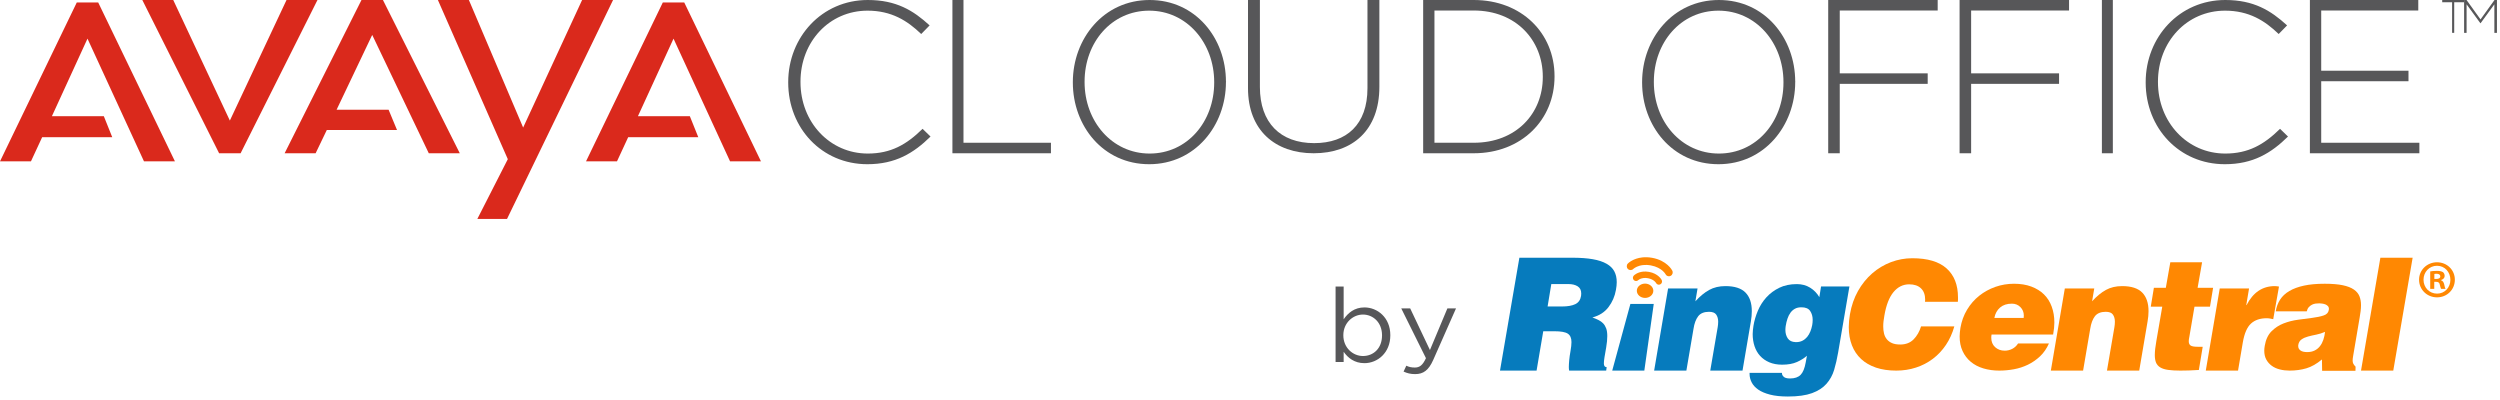 <?xml version="1.0" encoding="UTF-8"?>
<svg width="250px" height="40px" viewBox="0 0 250 40" version="1.1" xmlns="http://www.w3.org/2000/svg" xmlns:xlink="http://www.w3.org/1999/xlink">
    <!-- Generator: Sketch 64 (93537) - https://sketch.com -->
    <title>office-cloud-ringcentral</title>
    <desc>Created with Sketch.</desc>
    <defs>
        <polygon id="path-1" points="0.035 0.245 76.097 0.245 76.097 16.136 0.035 16.136"></polygon>
    </defs>
    <g id="Page-1" stroke="none" stroke-width="1" fill="none" fill-rule="evenodd">
        <g id="Artboard" transform="translate(-55, -49)">
            <g id="office-cloud-ringcentral" transform="translate(55, 49)">
                <g id="Group-4">
                    <g id="Clip-2"></g>
                    <polyline id="Fill-1" fill="#DA291C" points="63.792 11.622 68.985 11.622 69.829 13.721 62.817 13.721 61.698 16.136 58.601 16.136 66.282 0.245 68.424 0.245 76.097 16.136 73.007 16.136 67.352 3.863 63.792 11.622"></polyline>
                    <polyline id="Fill-3" fill="#DA291C" points="5.19 11.622 10.384 11.622 11.225 13.721 4.215 13.721 3.095 16.136 0 16.136 7.679 0.245 9.819 0.245 17.494 16.136 14.399 16.136 8.749 3.863 5.19 11.622"></polyline>
                </g>
                <polyline id="Fill-5" fill="#DA291C" points="33.659 10.973 38.859 10.973 39.7 12.997 32.682 12.997 31.562 15.326 28.463 15.326 36.148 0 38.294 0 45.979 15.326 42.879 15.326 37.221 3.49 33.659 10.973"></polyline>
                <polyline id="Fill-6" fill="#DA291C" points="14.232 0 21.911 15.326 24.061 15.326 31.747 0 28.652 0 22.986 12.058 17.324 0 14.232 0"></polyline>
                <polyline id="Fill-7" fill="#DA291C" points="50.702 21.895 61.305 0 58.211 0 52.315 12.756 46.888 0 43.789 0 50.781 15.917 47.733 21.895 50.702 21.895"></polyline>
                <path d="M78.821,8.255 L78.821,8.211 C78.821,3.72 82.186,0 86.778,0 C89.62,0 91.326,1.043 92.962,2.54 L92.121,3.401 C90.734,2.064 89.143,1.066 86.755,1.066 C82.936,1.066 80.049,4.173 80.049,8.165 L80.049,8.211 C80.049,12.225 82.982,15.355 86.778,15.355 C89.075,15.355 90.643,14.47 92.257,12.882 L93.053,13.654 C91.371,15.31 89.552,16.421 86.733,16.421 C82.186,16.421 78.821,12.815 78.821,8.255" id="Fill-8" fill="#575759"></path>
                <polyline id="Fill-9" fill="#575759" points="95.242 0 96.348 0 96.348 14.275 105.095 14.275 105.095 15.326 95.242 15.326 95.242 0"></polyline>
                <path d="M121.42,8.255 L121.42,8.211 C121.42,4.287 118.68,1.066 114.918,1.066 C111.155,1.066 108.458,4.241 108.458,8.165 L108.458,8.211 C108.458,12.134 111.199,15.355 114.961,15.355 C118.724,15.355 121.42,12.18 121.42,8.255 Z M107.284,8.255 L107.284,8.211 C107.284,3.878 110.351,0 114.961,0 C119.571,0 122.594,3.833 122.594,8.165 C122.616,8.188 122.616,8.188 122.594,8.211 C122.594,12.543 119.528,16.421 114.918,16.421 C110.307,16.421 107.284,12.587 107.284,8.255 L107.284,8.255 Z" id="Fill-10" fill="#575759"></path>
                <path d="M124.8,8.816 L124.8,0 L125.99,0 L125.99,8.709 C125.99,12.265 128.027,14.313 131.414,14.313 C134.665,14.313 136.747,12.459 136.747,8.816 L136.747,0 L137.937,0 L137.937,8.687 C137.937,13.02 135.259,15.326 131.368,15.326 C127.523,15.326 124.8,13.041 124.8,8.816" id="Fill-11" fill="#575759"></path>
                <path d="M147.375,14.275 C151.609,14.275 154.28,11.363 154.28,7.707 L154.28,7.663 C154.28,4.029 151.609,1.051 147.375,1.051 L143.445,1.051 L143.445,14.275 L147.375,14.275 Z M142.316,0 L147.375,0 C152.152,0 155.453,3.306 155.453,7.62 L155.453,7.663 C155.453,11.976 152.152,15.326 147.375,15.326 L142.316,15.326 L142.316,0 L142.316,0 Z" id="Fill-12" fill="#575759"></path>
                <path d="M178.347,8.255 L178.347,8.211 C178.347,4.287 175.607,1.066 171.844,1.066 C168.082,1.066 165.385,4.241 165.385,8.165 L165.385,8.211 C165.385,12.134 168.125,15.355 171.887,15.355 C175.65,15.355 178.347,12.18 178.347,8.255 Z M164.211,8.255 L164.211,8.211 C164.211,3.878 167.277,0 171.887,0 C176.498,0 179.521,3.833 179.521,8.165 C179.542,8.188 179.542,8.188 179.521,8.211 C179.521,12.543 176.454,16.421 171.844,16.421 C167.234,16.421 164.211,12.587 164.211,8.255 L164.211,8.255 Z" id="Fill-13" fill="#575759"></path>
                <polyline id="Fill-14" fill="#575759" points="182.821 0 193.768 0 193.768 1.051 183.975 1.051 183.975 7.335 192.769 7.335 192.769 8.385 183.975 8.385 183.975 15.326 182.821 15.326 182.821 0"></polyline>
                <polyline id="Fill-15" fill="#575759" points="195.958 0 206.905 0 206.905 1.051 197.113 1.051 197.113 7.335 205.906 7.335 205.906 8.385 197.113 8.385 197.113 15.326 195.958 15.326 195.958 0"></polyline>
                <polygon id="Fill-16" fill="#575759" points="210.189 15.326 211.284 15.326 211.284 0 210.189 0"></polygon>
                <path d="M214.568,8.255 L214.568,8.211 C214.568,3.72 217.933,0 222.526,0 C225.368,0 227.073,1.043 228.71,2.54 L227.868,3.401 C226.481,2.064 224.89,1.066 222.503,1.066 C218.683,1.066 215.796,4.173 215.796,8.165 L215.796,8.211 C215.796,12.225 218.729,15.355 222.526,15.355 C224.822,15.355 226.39,14.47 228.005,12.882 L228.8,13.654 C227.118,15.31 225.3,16.421 222.481,16.421 C217.933,16.421 214.568,12.815 214.568,8.255" id="Fill-17" fill="#575759"></path>
                <polyline id="Fill-18" fill="#575759" points="230.989 0 241.828 0 241.828 1.051 232.121 1.051 232.121 7.072 240.849 7.072 240.849 8.123 232.121 8.123 232.121 14.275 241.937 14.275 241.937 15.326 230.989 15.326 230.989 0"></polyline>
                <polyline id="Fill-19" fill="#575759" points="245.21 0.225 244.221 0.225 244.221 7.10542736e-15 246.411 7.10542736e-15 246.411 0.225 245.421 0.225 245.421 3.284 245.21 3.284 245.21 0.225"></polyline>
                <polyline id="Fill-20" fill="#575759" points="246.411 7.10542736e-15 246.654 7.10542736e-15 248.052 1.942 249.451 7.10542736e-15 249.695 7.10542736e-15 249.695 3.284 249.436 3.284 249.436 0.431 248.058 2.322 248.037 2.322 246.659 0.431 246.659 3.284 246.411 3.284 246.411 7.10542736e-15"></polyline>
                <path d="M138.203,33.544 L138.203,33.524 C138.203,32.262 137.322,31.455 136.295,31.455 C135.288,31.455 134.334,32.293 134.334,33.513 L134.334,33.534 C134.334,34.775 135.288,35.602 136.295,35.602 C137.343,35.602 138.203,34.837 138.203,33.544 Z M134.365,35.178 L134.365,36.202 L133.558,36.202 L133.558,28.653 L134.365,28.653 L134.365,31.931 C134.806,31.29 135.445,30.742 136.442,30.742 C137.742,30.742 139.032,31.755 139.032,33.513 L139.032,33.534 C139.032,35.282 137.752,36.316 136.442,36.316 C135.435,36.316 134.785,35.778 134.365,35.178 L134.365,35.178 Z" id="Fill-21" fill="#575759"></path>
                <path d="M140.358,37.159 L140.631,36.57 C140.894,36.696 141.135,36.754 141.482,36.754 C141.965,36.754 142.269,36.522 142.595,35.817 L140.126,30.842 L141.02,30.842 L142.994,35.005 L144.738,30.842 L145.6,30.842 L143.32,36 C142.858,37.034 142.332,37.411 141.513,37.411 C141.061,37.411 140.725,37.324 140.358,37.159" id="Fill-22" fill="#575759"></path>
                <g id="Group-17-Copy-4" transform="translate(150, 25)">
                    <path d="M4.76,5.648 L6.201,5.648 C6.769,5.648 7.213,5.569 7.534,5.413 C7.855,5.256 8.046,4.979 8.108,4.582 C8.119,4.529 8.123,4.451 8.123,4.346 C8.123,4.022 8.005,3.786 7.767,3.633 C7.529,3.482 7.219,3.406 6.836,3.406 L5.131,3.406 L4.76,5.648 Z M4.325,8.125 L3.658,12.06 L-1.11761138e-05,12.06 L1.938,0.772 L7.209,0.772 C8.024,0.772 8.715,0.822 9.278,0.921 C9.842,1.02 10.301,1.172 10.658,1.376 C11.015,1.579 11.272,1.832 11.432,2.136 C11.594,2.439 11.674,2.799 11.674,3.217 C11.674,3.436 11.648,3.694 11.595,3.986 C11.482,4.633 11.232,5.211 10.844,5.719 C10.457,6.225 9.921,6.567 9.24,6.744 C9.467,6.829 9.672,6.916 9.852,7.004 C10.033,7.093 10.188,7.205 10.318,7.341 C10.446,7.477 10.547,7.644 10.619,7.843 C10.692,8.042 10.728,8.298 10.728,8.61 C10.728,8.936 10.692,9.31 10.619,9.738 C10.547,10.137 10.491,10.467 10.449,10.727 C10.407,10.989 10.387,11.193 10.387,11.339 C10.387,11.59 10.48,11.715 10.665,11.715 L10.619,12.06 L6.914,12.06 C6.893,11.955 6.883,11.835 6.883,11.7 C6.883,11.521 6.897,11.295 6.922,11.016 C6.947,10.741 6.992,10.429 7.054,10.085 C7.116,9.738 7.147,9.447 7.147,9.207 C7.147,8.81 7.025,8.53 6.783,8.367 C6.539,8.206 6.092,8.125 5.442,8.125 L4.325,8.125 Z" id="Fill-1" fill="#067BBD"></path>
                    <path d="M16.81,3.845 L19.755,3.845 L19.538,5.13 C19.993,4.629 20.453,4.251 20.918,3.994 C21.383,3.738 21.925,3.61 22.546,3.61 C23.455,3.61 24.122,3.825 24.545,4.252 C24.969,4.68 25.181,5.303 25.181,6.119 C25.181,6.442 25.15,6.781 25.089,7.137 L24.251,12.06 L21.026,12.06 L21.77,7.717 C21.801,7.529 21.818,7.347 21.818,7.169 C21.818,6.886 21.751,6.651 21.623,6.463 C21.494,6.274 21.253,6.18 20.902,6.18 C20.407,6.18 20.043,6.33 19.817,6.627 C19.589,6.925 19.434,7.341 19.352,7.874 L18.638,12.06 L15.414,12.06 L16.81,3.845 Z" id="Fill-4" fill="#067BBD"></path>
                    <path d="M30.119,5.73 C29.883,5.73 29.675,5.777 29.5,5.872 C29.324,5.966 29.174,6.098 29.05,6.266 C28.926,6.433 28.825,6.633 28.748,6.864 C28.671,7.096 28.61,7.342 28.57,7.603 C28.559,7.677 28.551,7.747 28.547,7.808 C28.541,7.872 28.539,7.936 28.539,7.997 C28.539,8.324 28.619,8.604 28.778,8.841 C28.939,9.078 29.199,9.201 29.562,9.211 L29.639,9.211 C29.867,9.211 30.07,9.162 30.252,9.068 C30.432,8.976 30.587,8.848 30.717,8.692 C30.846,8.534 30.952,8.352 31.035,8.148 C31.117,7.943 31.18,7.731 31.221,7.51 C31.251,7.342 31.268,7.168 31.268,6.989 C31.268,6.643 31.183,6.346 31.018,6.1 C30.854,5.854 30.564,5.73 30.151,5.73 L30.119,5.73 Z M28.197,12.284 L28.197,12.33 C28.197,12.445 28.244,12.549 28.337,12.644 C28.45,12.78 28.673,12.847 29.004,12.847 C29.469,12.847 29.819,12.727 30.058,12.488 C30.295,12.248 30.466,11.835 30.57,11.248 L30.694,10.574 C30.424,10.813 30.092,11.024 29.694,11.201 C29.296,11.379 28.803,11.468 28.213,11.468 C27.728,11.468 27.301,11.388 26.934,11.233 C26.568,11.077 26.26,10.862 26.012,10.591 C25.764,10.319 25.578,9.995 25.453,9.618 C25.33,9.241 25.268,8.841 25.268,8.411 C25.268,8.276 25.276,8.14 25.291,8.004 C25.306,7.868 25.324,7.727 25.346,7.581 C25.428,7.078 25.575,6.578 25.787,6.075 C25.998,5.574 26.283,5.127 26.64,4.734 C26.996,4.343 27.425,4.024 27.927,3.778 C28.428,3.533 29.014,3.41 29.686,3.41 C30.183,3.41 30.625,3.529 31.011,3.767 C31.398,4.006 31.706,4.324 31.934,4.718 L32.105,3.645 L34.942,3.645 L33.811,10.262 C33.706,10.876 33.574,11.452 33.415,11.985 C33.254,12.518 32.998,12.983 32.647,13.38 C32.296,13.778 31.815,14.089 31.205,14.314 C30.595,14.537 29.789,14.651 28.787,14.651 C28.084,14.651 27.49,14.588 27.004,14.462 C26.518,14.336 26.125,14.17 25.826,13.962 C25.525,13.752 25.306,13.512 25.167,13.239 C25.028,12.968 24.957,12.686 24.957,12.391 L24.957,12.284 L28.197,12.284 Z" id="Fill-6" fill="#067BBD"></path>
                    <path d="M42.5,5.182 C42.5,5.142 42.503,5.108 42.508,5.077 C42.513,5.049 42.516,5.014 42.516,4.974 C42.516,4.479 42.376,4.099 42.097,3.833 C41.819,3.566 41.426,3.433 40.918,3.433 C40.302,3.433 39.778,3.692 39.349,4.21 C38.919,4.73 38.616,5.509 38.44,6.545 C38.401,6.743 38.372,6.934 38.353,7.116 C38.332,7.299 38.323,7.475 38.323,7.642 C38.323,7.9 38.35,8.138 38.403,8.354 C38.456,8.571 38.55,8.762 38.682,8.925 C38.813,9.087 38.987,9.217 39.202,9.31 C39.418,9.405 39.691,9.451 40.023,9.451 C40.58,9.451 41.027,9.278 41.365,8.932 C41.702,8.587 41.949,8.158 42.105,7.642 L45.432,7.642 C45.236,8.335 44.956,8.953 44.589,9.497 C44.223,10.04 43.788,10.503 43.285,10.882 C42.781,11.262 42.22,11.554 41.599,11.756 C40.979,11.959 40.321,12.06 39.627,12.06 C38.865,12.06 38.191,11.962 37.604,11.764 C37.018,11.566 36.522,11.28 36.116,10.904 C35.711,10.528 35.402,10.07 35.193,9.533 C34.982,8.993 34.878,8.385 34.878,7.701 C34.878,7.505 34.887,7.299 34.907,7.087 C34.926,6.874 34.955,6.655 34.995,6.427 C35.142,5.568 35.41,4.793 35.801,4.099 C36.193,3.407 36.666,2.82 37.224,2.336 C37.78,1.851 38.403,1.478 39.092,1.215 C39.781,0.955 40.493,0.824 41.225,0.824 C42.76,0.824 43.906,1.164 44.663,1.847 C45.42,2.528 45.799,3.493 45.799,4.737 L45.799,4.959 C45.799,5.029 45.793,5.102 45.784,5.182 L42.5,5.182 Z" id="Fill-8" fill="#FF8802"></path>
                    <path d="M52.367,6.792 C52.376,6.739 52.382,6.662 52.382,6.557 C52.382,6.223 52.267,5.94 52.041,5.711 C51.814,5.481 51.529,5.366 51.188,5.366 C50.703,5.366 50.31,5.494 50.01,5.75 C49.71,6.007 49.519,6.353 49.436,6.792 L52.367,6.792 Z M49.157,8.455 C49.147,8.506 49.139,8.559 49.134,8.61 C49.129,8.662 49.127,8.715 49.127,8.768 C49.127,9.167 49.255,9.481 49.513,9.716 C49.773,9.952 50.093,10.068 50.475,10.068 C50.733,10.068 50.983,10.008 51.219,9.889 C51.457,9.768 51.652,9.59 51.807,9.348 L54.893,9.348 C54.665,9.86 54.369,10.288 54.002,10.634 C53.634,10.978 53.23,11.257 52.784,11.474 C52.34,11.686 51.872,11.839 51.382,11.927 C50.89,12.016 50.408,12.06 49.932,12.06 C49.354,12.06 48.821,11.986 48.336,11.839 C47.85,11.695 47.431,11.474 47.08,11.182 C46.728,10.89 46.455,10.532 46.259,10.107 C46.062,9.684 45.964,9.197 45.964,8.642 C45.964,8.506 45.973,8.367 45.987,8.226 C46.001,8.085 46.021,7.943 46.041,7.795 C46.155,7.127 46.377,6.517 46.708,5.969 C47.038,5.421 47.444,4.956 47.925,4.574 C48.405,4.192 48.942,3.898 49.536,3.688 C50.131,3.479 50.754,3.375 51.404,3.375 C52.056,3.375 52.632,3.469 53.134,3.657 C53.634,3.845 54.057,4.106 54.398,4.44 C54.738,4.776 54.997,5.183 55.172,5.664 C55.348,6.144 55.436,6.672 55.436,7.248 C55.436,7.603 55.394,8.005 55.312,8.455 L49.157,8.455 Z" id="Fill-10" fill="#FF8802"></path>
                    <path d="M56.482,3.845 L59.426,3.845 L59.209,5.13 C59.664,4.629 60.124,4.251 60.589,3.994 C61.054,3.738 61.597,3.61 62.216,3.61 C63.126,3.61 63.792,3.825 64.217,4.252 C64.641,4.68 64.853,5.303 64.853,6.119 C64.853,6.442 64.82,6.781 64.759,7.137 L63.923,12.06 L60.697,12.06 L61.441,7.717 C61.473,7.529 61.489,7.347 61.489,7.169 C61.489,6.886 61.423,6.651 61.294,6.463 C61.165,6.274 60.925,6.18 60.574,6.18 C60.079,6.18 59.715,6.33 59.487,6.627 C59.261,6.925 59.106,7.341 59.023,7.874 L58.31,12.06 L55.085,12.06 L56.482,3.845 Z" id="Fill-12" fill="#FF8802"></path>
                    <path d="M69.885,11.997 C69.522,12.018 69.189,12.035 68.883,12.046 C68.58,12.056 68.298,12.06 68.039,12.06 C67.553,12.06 67.145,12.036 66.815,11.99 C66.484,11.943 66.22,11.859 66.024,11.739 C65.827,11.619 65.688,11.458 65.604,11.26 C65.523,11.064 65.481,10.811 65.481,10.509 C65.481,10.321 65.495,10.11 65.52,9.873 C65.546,9.639 65.584,9.379 65.636,9.097 L66.226,5.665 L65.078,5.665 L65.388,3.783 L66.582,3.783 L67.032,1.227 L70.209,1.227 L69.76,3.783 L71.31,3.783 L70.999,5.665 L69.449,5.665 L68.939,8.656 C68.917,8.751 68.902,8.835 68.892,8.913 C68.881,8.993 68.876,9.063 68.876,9.126 C68.876,9.326 68.939,9.467 69.062,9.552 C69.187,9.636 69.419,9.677 69.76,9.677 L70.271,9.677 L69.885,11.997 Z" id="Fill-14" fill="#FF8802"></path>
                    <path d="M71.974,3.845 L74.906,3.845 L74.626,5.507 L74.658,5.507 C75.308,4.242 76.248,3.61 77.479,3.61 C77.551,3.61 77.621,3.615 77.689,3.625 C77.755,3.636 77.825,3.647 77.898,3.657 L77.323,6.918 C77.221,6.897 77.114,6.876 77.007,6.854 C76.897,6.835 76.786,6.823 76.672,6.823 C76.011,6.823 75.488,7.002 75.099,7.357 C74.711,7.712 74.44,8.335 74.285,9.222 L73.804,12.06 L70.579,12.06 L71.974,3.845 Z" id="Fill-16" fill="#FF8802"></path>
                    <path d="M80.722,10.209 C81,10.209 81.247,10.158 81.459,10.054 C81.67,9.95 81.848,9.806 81.992,9.621 C82.138,9.439 82.25,9.225 82.334,8.979 C82.417,8.734 82.473,8.47 82.504,8.187 C82.215,8.313 81.923,8.404 81.629,8.463 C81.335,8.52 81.06,8.583 80.807,8.651 C80.554,8.719 80.336,8.815 80.156,8.941 C79.974,9.065 79.863,9.258 79.822,9.521 L79.822,9.614 C79.822,9.793 79.896,9.937 80.047,10.046 C80.197,10.156 80.422,10.209 80.722,10.209 L80.722,10.209 Z M82.213,12.078 L82.194,10.947 C81.668,11.385 81.149,11.681 80.635,11.832 C80.125,11.983 79.564,12.06 78.954,12.06 C78.613,12.06 78.287,12.021 77.978,11.943 C77.668,11.865 77.399,11.743 77.171,11.574 C76.943,11.408 76.763,11.202 76.628,10.954 C76.494,10.71 76.427,10.414 76.427,10.068 C76.427,9.923 76.442,9.761 76.474,9.584 C76.577,8.966 76.802,8.483 77.148,8.132 C77.494,7.783 77.898,7.52 78.358,7.342 C78.816,7.163 79.303,7.041 79.815,6.972 C80.326,6.904 80.802,6.842 81.241,6.784 C81.68,6.726 82.054,6.65 82.356,6.549 C82.661,6.449 82.835,6.27 82.876,6.008 C82.876,5.988 82.879,5.969 82.884,5.954 C82.889,5.938 82.892,5.92 82.892,5.899 C82.892,5.773 82.855,5.674 82.783,5.601 C82.71,5.529 82.625,5.473 82.527,5.435 C82.429,5.399 82.325,5.374 82.21,5.357 C82.096,5.342 82.002,5.334 81.931,5.334 C81.816,5.334 81.696,5.342 81.566,5.357 C81.438,5.374 81.316,5.411 81.202,5.468 C81.088,5.525 80.983,5.607 80.884,5.711 C80.786,5.816 80.716,5.957 80.675,6.135 L77.575,6.135 C77.647,5.694 77.791,5.305 78.008,4.966 C78.226,4.626 78.534,4.338 78.931,4.103 C79.33,3.868 79.817,3.688 80.396,3.563 C80.974,3.436 81.668,3.375 82.473,3.375 C83.207,3.375 83.81,3.425 84.279,3.524 C84.75,3.623 85.119,3.767 85.388,3.955 C85.657,4.142 85.843,4.368 85.946,4.629 C86.049,4.889 86.101,5.183 86.101,5.508 C86.101,5.705 86.088,5.91 86.062,6.117 C86.036,6.327 86.003,6.546 85.962,6.777 L85.31,10.618 C85.281,10.795 85.264,10.942 85.264,11.055 C85.264,11.172 85.284,11.274 85.326,11.362 C85.367,11.451 85.446,11.553 85.558,11.669 L85.546,12.078 L82.213,12.078 Z" id="Fill-18" fill="#FF8802"></path>
                    <polygon id="Fill-20" fill="#FF8802" points="86.101 12.06 88.038 0.772 91.264 0.772 89.327 12.06"></polygon>
                    <polygon id="Fill-22" fill="#067BBD" points="11.223 12.06 13.039 5.392 15.375 5.392 14.433 12.06"></polygon>
                    <path d="M16.551,2.416 C16.55,2.416 16.551,2.416 16.544,2.405 C16.536,2.391 16.52,2.365 16.498,2.334 C16.452,2.272 16.376,2.181 16.264,2.08 C16.038,1.882 15.672,1.649 15.078,1.539 C14.786,1.486 14.535,1.483 14.318,1.506 C13.798,1.561 13.481,1.773 13.368,1.862 C13.331,1.89 13.326,1.896 13.326,1.896 L13.326,1.896 C13.178,2.047 12.936,2.046 12.788,1.895 C12.639,1.745 12.639,1.5 12.788,1.351 C12.825,1.314 13.311,0.838 14.239,0.74 C14.525,0.71 14.851,0.716 15.213,0.781 C16.688,1.047 17.205,2.007 17.23,2.068 L17.23,2.068 C17.325,2.259 17.25,2.49 17.061,2.587 C17.019,2.607 16.975,2.621 16.93,2.626 C16.778,2.641 16.623,2.564 16.551,2.416" id="Fill-24" fill="#FF8802"></path>
                    <path d="M15.603,3.293 C15.601,3.295 15.603,3.291 15.58,3.258 C15.555,3.226 15.516,3.177 15.454,3.122 C15.332,3.014 15.129,2.884 14.792,2.821 C14.627,2.79 14.486,2.789 14.367,2.802 C14.078,2.833 13.906,2.949 13.848,2.995 C13.831,3.008 13.831,3.009 13.831,3.009 C13.708,3.134 13.506,3.135 13.382,3.009 C13.258,2.884 13.258,2.68 13.382,2.555 C13.413,2.523 13.721,2.226 14.301,2.163 C14.479,2.145 14.681,2.15 14.903,2.189 L14.903,2.189 C15.818,2.354 16.15,2.953 16.171,3.005 C16.249,3.162 16.187,3.356 16.03,3.435 C15.994,3.453 15.957,3.465 15.919,3.468 C15.792,3.482 15.663,3.415 15.603,3.293" id="Fill-26" fill="#FF8802"></path>
                    <path d="M15.332,4.081 C15.329,4.476 14.96,4.794 14.504,4.792 C14.048,4.79 13.681,4.467 13.683,4.074 C13.684,3.678 14.054,3.36 14.51,3.36 C14.966,3.363 15.335,3.688 15.332,4.081" id="Fill-28" fill="#FF8802"></path>
                    <path d="M93.436,2.896 L93.627,2.896 C93.85,2.896 94.03,2.821 94.03,2.641 C94.03,2.481 93.913,2.375 93.659,2.375 C93.552,2.375 93.478,2.386 93.436,2.396 L93.436,2.896 Z M93.425,3.885 L93.021,3.885 L93.021,2.141 C93.181,2.109 93.404,2.088 93.691,2.088 C94.02,2.088 94.168,2.141 94.296,2.215 C94.391,2.29 94.466,2.428 94.466,2.598 C94.466,2.79 94.317,2.938 94.105,3.002 L94.105,3.023 C94.275,3.087 94.37,3.215 94.423,3.449 C94.476,3.715 94.508,3.821 94.551,3.885 L94.115,3.885 C94.062,3.821 94.03,3.661 93.977,3.459 C93.945,3.268 93.839,3.183 93.616,3.183 L93.425,3.183 L93.425,3.885 Z M92.352,2.97 C92.352,3.747 92.926,4.363 93.712,4.363 C94.476,4.363 95.039,3.747 95.039,2.981 C95.039,2.205 94.476,1.577 93.701,1.577 C92.926,1.577 92.352,2.205 92.352,2.97 L92.352,2.97 Z M93.701,4.735 C92.703,4.735 91.906,3.959 91.906,2.97 C91.906,2.003 92.703,1.227 93.701,1.227 C94.71,1.227 95.485,2.003 95.485,2.97 C95.485,3.959 94.71,4.735 93.701,4.735 Z" id="Fill-30" fill="#FF8802"></path>
                </g>
            </g>
        </g>
    </g>
</svg>